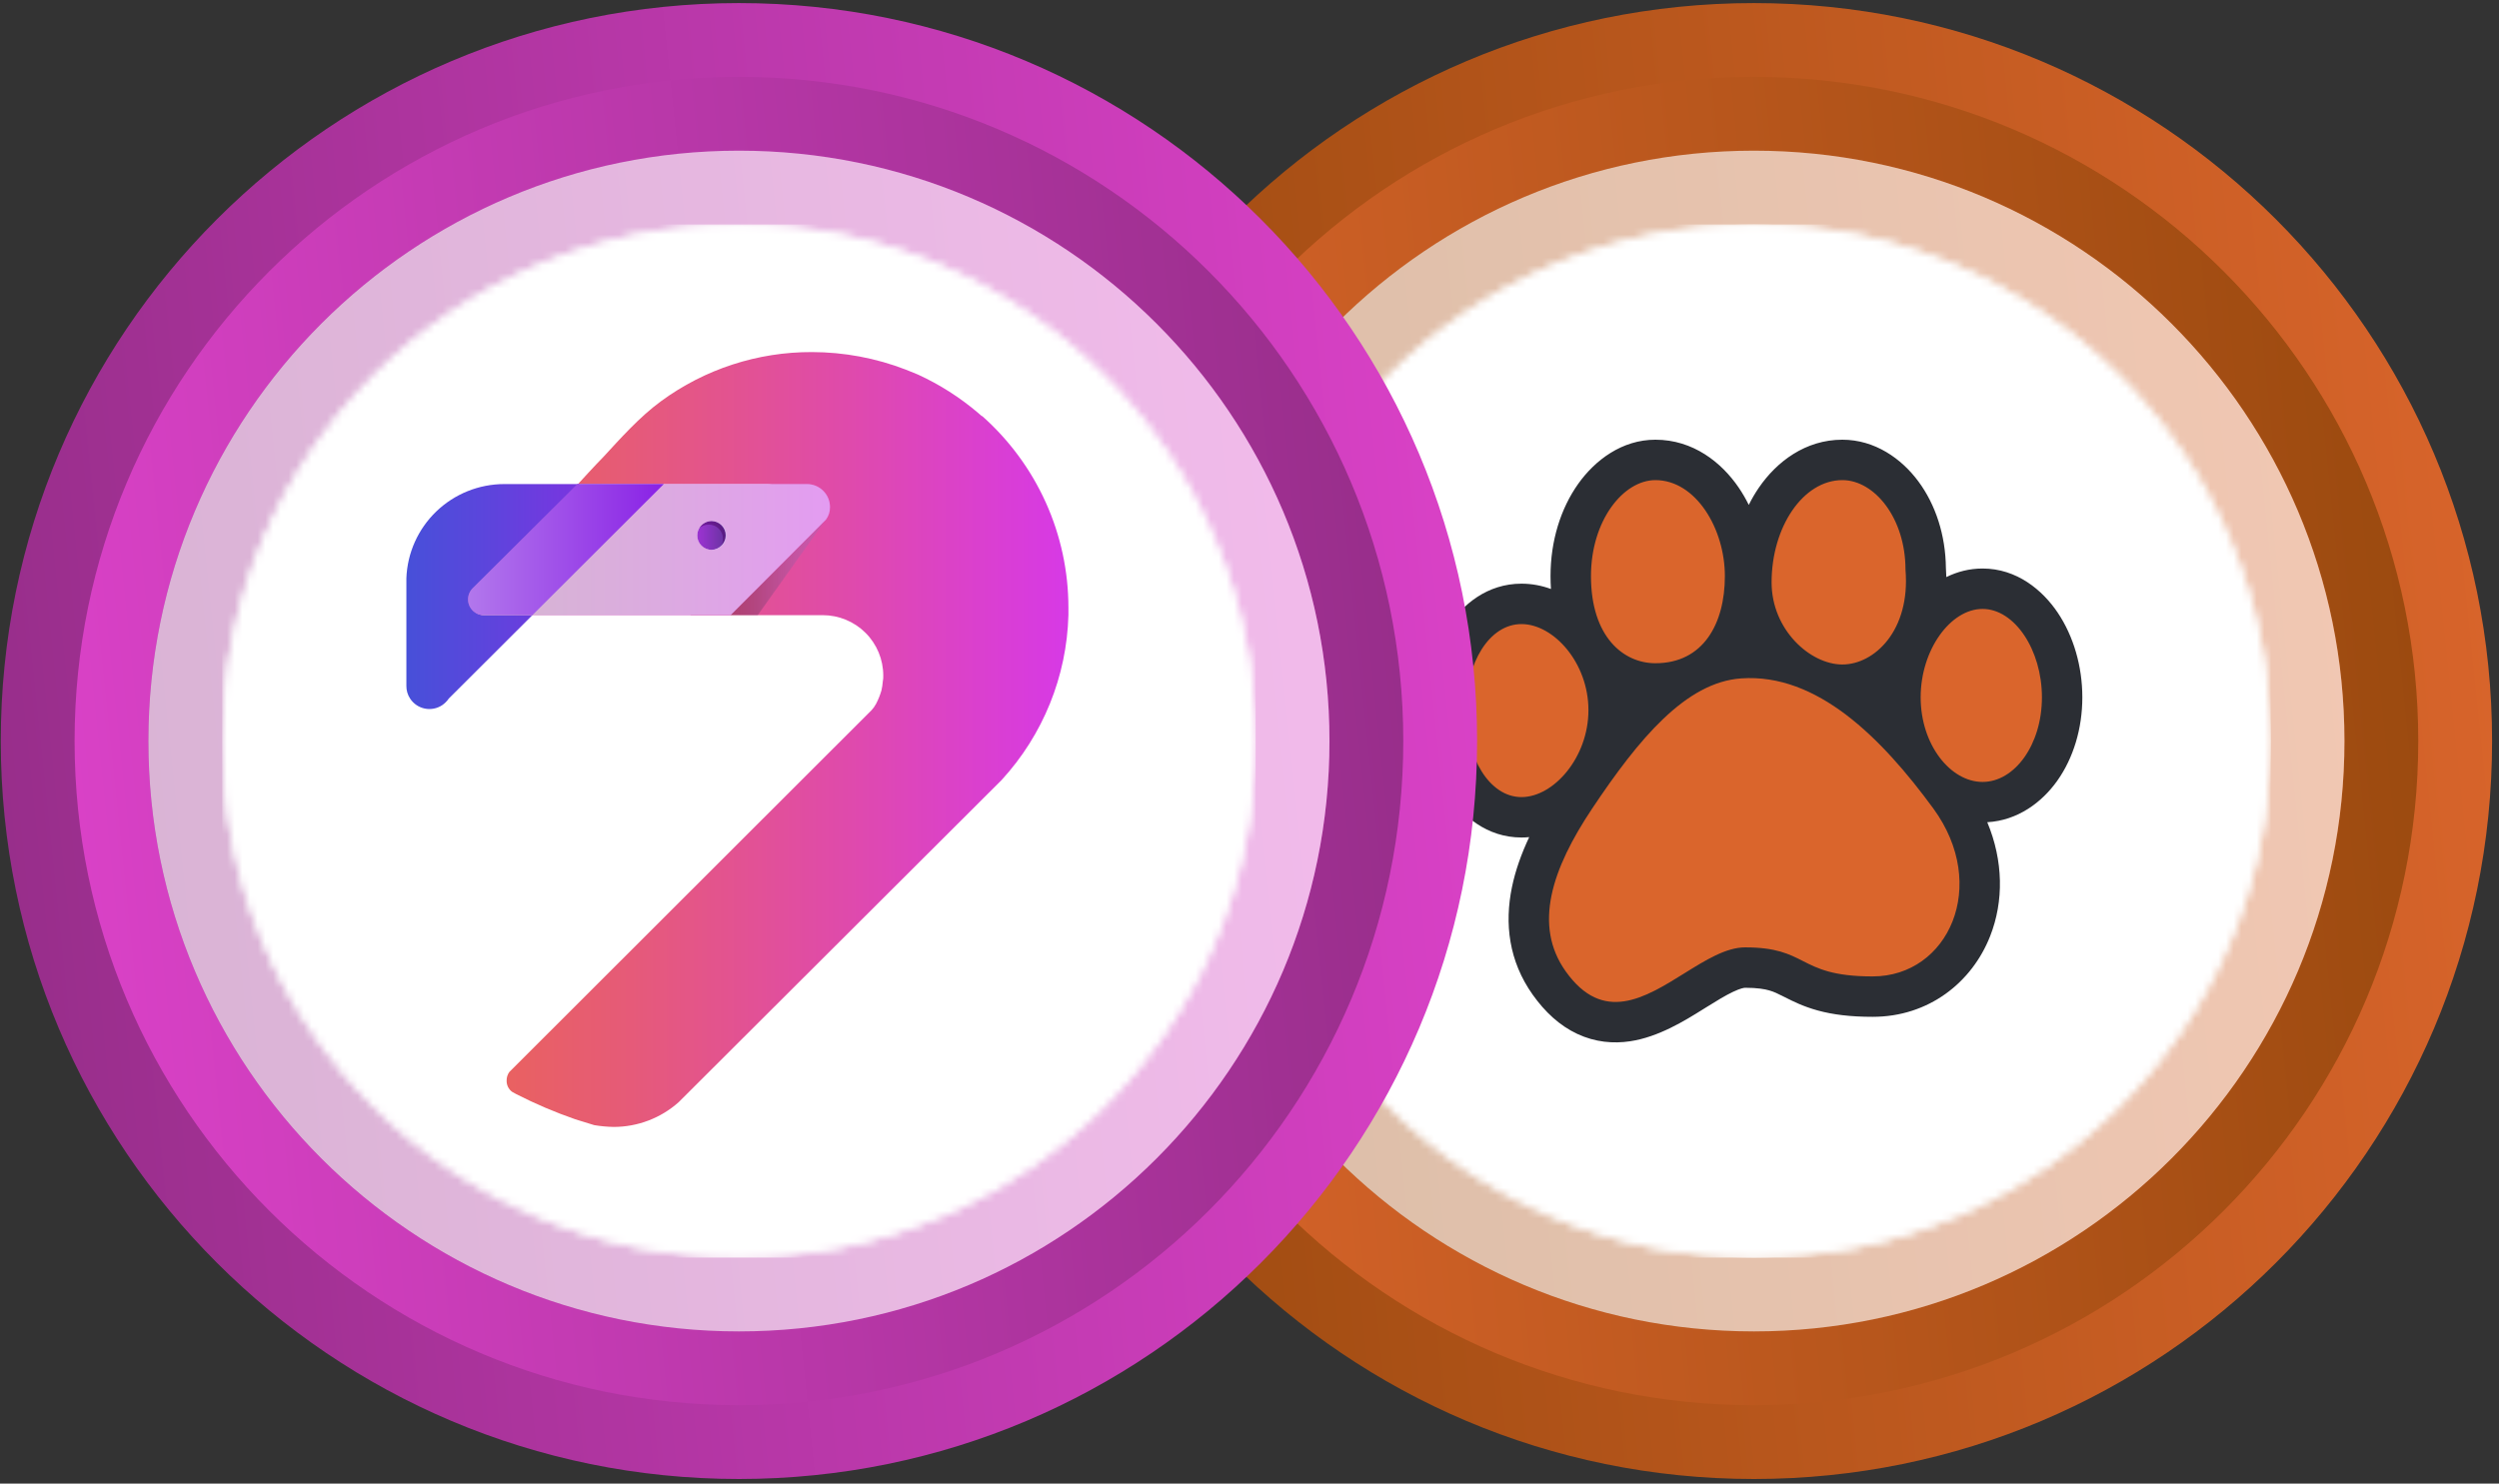 <svg width="325" height="193" viewBox="0 0 325 193" fill="none" xmlns="http://www.w3.org/2000/svg">
<rect x="0" y="0" width="325" height="193" fill="#333333" stroke="none"/>
<path d="M324.101 96.4C324.101 43.38 281.121 0.4 228.099 0.4C175.081 0.4 132.101 43.38 132.101 96.4C132.101 149.417 175.081 192.4 228.099 192.4C281.121 192.4 324.101 149.417 324.101 96.4Z" fill="url(#paint0_linear_863_121684)"/>
<path d="M141.701 96.4C141.701 144.118 180.385 182.8 228.103 182.8C275.82 182.8 314.501 144.118 314.501 96.4C314.501 48.681 275.82 10 228.102 10C180.385 10 141.701 48.681 141.701 96.4V96.4Z" fill="url(#paint1_linear_863_121684)"/>
<path d="M304.901 96.4C304.901 53.984 270.517 19.6 228.1 19.6C185.685 19.6 151.301 53.984 151.301 96.4C151.301 138.813 185.685 173.2 228.1 173.2C270.517 173.2 304.901 138.813 304.901 96.4Z" fill="url(#paint2_linear_863_121684)"/>
<path d="M304.901 96.4C304.901 53.984 270.517 19.6 228.1 19.6C185.685 19.6 151.301 53.984 151.301 96.4C151.301 138.813 185.685 173.2 228.1 173.2C270.517 173.2 304.901 138.813 304.901 96.4Z" fill="white" fill-opacity="0.64"/>
<mask id="mask0_863_121684" style="mask-type:alpha" maskUnits="userSpaceOnUse" x="160" y="29" width="136" height="135">
<path d="M295.3 96.4C295.3 59.288 265.212 29.2 228.099 29.2C190.988 29.2 160.9 59.288 160.9 96.4C160.9 133.512 190.988 163.6 228.099 163.6C265.212 163.6 295.3 133.512 295.3 96.4Z" fill="url(#paint3_linear_863_121684)"/>
<path d="M295.3 96.4C295.3 59.288 265.212 29.2 228.099 29.2C190.988 29.2 160.9 59.288 160.9 96.4C160.9 133.512 190.988 163.6 228.099 163.6C265.212 163.6 295.3 133.512 295.3 96.4Z" fill="white"/>
</mask>
<g mask="url(#mask0_863_121684)">
<g clip-path="url(#clip0_863_121684)">
<rect width="134.4" height="134.4" transform="translate(160.9 29.2)" fill="white"/>
<path d="M228.1 163.6C265.214 163.6 295.3 133.514 295.3 96.4C295.3 59.286 265.214 29.2 228.1 29.2C190.987 29.2 160.9 59.286 160.9 96.4C160.9 133.514 190.987 163.6 228.1 163.6Z" fill="white"/>
<path fill-rule="evenodd" clip-rule="evenodd" d="M201.704 76.62C201.668 76.071 201.65 75.511 201.65 74.942C201.65 70.336 202.986 66.131 205.243 62.948C207.429 59.866 210.939 57.2 215.286 57.2C220.209 57.2 223.899 60.169 226.119 63.425C226.605 64.138 227.043 64.894 227.431 65.681C227.825 64.89 228.267 64.135 228.755 63.425C231.063 60.063 234.801 57.2 239.599 57.2C243.823 57.2 247.293 59.652 249.5 62.64C251.717 65.642 253.026 69.592 253.069 73.902C253.098 74.295 253.116 74.686 253.124 75.072C254.527 74.38 256.106 73.957 257.834 73.957C262.294 73.957 265.648 76.767 267.628 79.725C269.664 82.765 270.812 86.675 270.812 90.713C270.812 94.765 269.654 98.61 267.544 101.577C265.555 104.374 262.411 106.736 258.449 106.96C260.549 111.986 260.604 117.253 258.824 121.777C256.445 127.825 250.81 132.276 243.542 132.276C240.626 132.276 238.358 131.985 236.421 131.456C234.515 130.936 233.131 130.234 232.151 129.736L232.085 129.703C231.184 129.246 230.714 129.019 230.098 128.842C229.501 128.671 228.567 128.497 226.949 128.497C226.847 128.497 226.385 128.547 225.363 129.035C224.352 129.517 223.248 130.197 221.806 131.095C221.694 131.164 221.578 131.237 221.459 131.311C219.161 132.746 215.704 134.906 211.996 135.457C209.833 135.78 207.471 135.595 205.127 134.497C202.832 133.422 200.93 131.649 199.337 129.408C196.213 125.014 195.656 120.131 196.632 115.409C197.085 113.215 197.87 111.037 198.875 108.901C198.545 108.932 198.211 108.948 197.872 108.948C193.386 108.948 190.122 106.154 188.235 103.135C186.337 100.098 185.387 96.263 185.387 92.379C185.387 88.493 186.338 84.674 188.253 81.654C190.167 78.634 193.437 75.928 197.872 75.928C199.221 75.928 200.506 76.181 201.704 76.62Z" fill="#2B2E34"/>
<path fill-rule="evenodd" clip-rule="evenodd" d="M215.288 86.278C221.531 86.278 224.323 81.112 224.323 74.943C224.323 68.773 220.545 62.457 215.288 62.457C211.114 62.457 206.91 67.714 206.91 74.943C206.91 82.828 211.114 86.278 215.288 86.278ZM206.579 92.38C206.579 98.549 202.046 103.692 197.872 103.692C193.699 103.692 190.644 98.549 190.644 92.38C190.644 86.21 193.699 81.185 197.872 81.185C202.046 81.185 206.579 86.21 206.579 92.38ZM243.543 127.019C238.415 127.019 236.399 125.996 234.466 125.015C232.683 124.11 230.97 123.241 226.951 123.241C224.478 123.241 221.795 124.911 219.03 126.632C213.895 129.827 208.481 133.197 203.623 126.362C199.369 120.377 201.816 113.042 207.073 105.17C213.107 96.135 219.23 88.748 226.458 88.249C236.315 87.569 244.694 95.971 251.429 105.17C258.765 115.191 253.4 127.019 243.543 127.019ZM247.814 74.121C248.471 82.007 243.774 86.442 239.601 86.442C235.427 86.442 230.4 81.933 230.4 75.764C230.4 68.536 234.508 62.457 239.601 62.457C243.774 62.457 247.814 67.386 247.814 74.121ZM257.835 101.72C262.009 101.72 265.557 96.883 265.557 90.714C265.557 84.544 262.009 79.214 257.835 79.214C253.662 79.214 249.786 84.544 249.786 90.714C249.786 96.883 253.662 101.72 257.835 101.72Z" fill="#DA652C"/>
</g>
</g>
<path d="M192.1 96.4C192.1 43.38 149.12 0.4 96.099 0.4C43.08 0.4 0.1 43.38 0.1 96.4C0.1 149.417 43.08 192.4 96.099 192.4C149.12 192.4 192.1 149.417 192.1 96.4Z" fill="url(#paint4_linear_863_121684)"/>
<path d="M9.7 96.4C9.7 144.118 48.384 182.8 96.102 182.8C143.82 182.8 182.5 144.118 182.5 96.4C182.5 48.681 143.82 10 96.102 10C48.384 10 9.7 48.681 9.7 96.4V96.4Z" fill="url(#paint5_linear_863_121684)"/>
<path d="M172.9 96.4C172.9 53.984 138.516 19.6 96.099 19.6C53.684 19.6 19.3 53.984 19.3 96.4C19.3 138.813 53.684 173.2 96.099 173.2C138.516 173.2 172.9 138.813 172.9 96.4Z" fill="url(#paint6_linear_863_121684)"/>
<path d="M172.9 96.4C172.9 53.984 138.516 19.6 96.099 19.6C53.684 19.6 19.3 53.984 19.3 96.4C19.3 138.813 53.684 173.2 96.099 173.2C138.516 173.2 172.9 138.813 172.9 96.4Z" fill="white" fill-opacity="0.64"/>
<mask id="mask1_863_121684" style="mask-type:alpha" maskUnits="userSpaceOnUse" x="28" y="29" width="136" height="135">
<path d="M163.3 96.4C163.3 59.288 133.212 29.2 96.099 29.2C58.988 29.2 28.9 59.288 28.9 96.4C28.9 133.512 58.988 163.6 96.099 163.6C133.212 163.6 163.3 133.512 163.3 96.4Z" fill="url(#paint7_linear_863_121684)"/>
<path d="M163.3 96.4C163.3 59.288 133.212 29.2 96.099 29.2C58.988 29.2 28.9 59.288 28.9 96.4C28.9 133.512 58.988 163.6 96.099 163.6C133.212 163.6 163.3 133.512 163.3 96.4Z" fill="white"/>
</mask>
<g mask="url(#mask1_863_121684)">
<rect width="134.4" height="134.4" transform="translate(28.9 29.2)" fill="white"/>
<path d="M78.281 71L77.635 71.645L62.835 86.413L58.371 90.867C58.136 91.213 57.837 91.512 57.49 91.746C56.827 92.181 56.017 92.335 55.239 92.175C54.462 92.014 53.78 91.552 53.344 90.891C53.015 90.398 52.843 89.818 52.85 89.226V75.22C52.972 71.929 54.368 68.813 56.745 66.529C59.122 64.245 62.295 62.969 65.595 62.971H78.281L74.581 66.722L70.293 71H78.281Z" fill="url(#paint8_linear_863_121684)"/>
<path d="M138.95 79.088V80.025C138.736 87.986 135.65 95.603 130.258 101.475L88.265 143.377C85.938 145.452 82.928 146.599 79.807 146.6C78.961 146.584 78.117 146.505 77.282 146.366L74.815 145.604C72.177 144.69 69.606 143.593 67.121 142.322L66.593 142.029C66.366 141.859 66.183 141.638 66.061 141.382C65.938 141.127 65.879 140.847 65.888 140.564C65.882 140.164 66.006 139.774 66.24 139.45L113.343 92.391C113.572 92.142 113.769 91.867 113.93 91.57C114.223 91.009 114.459 90.42 114.635 89.812C114.723 89.426 114.782 89.035 114.811 88.64C114.863 88.39 114.883 88.134 114.87 87.878C114.87 85.796 114.041 83.798 112.565 82.325C111.089 80.853 109.087 80.025 107 80.025H89.792L101.362 68.48C101.709 68.246 102.008 67.947 102.243 67.601C102.554 67.111 102.717 66.541 102.713 65.96C102.713 65.168 102.397 64.407 101.835 63.847C101.274 63.286 100.512 62.971 99.717 62.971H75.168C75.168 62.971 77.517 60.393 78.457 59.455C80.571 57.169 83.155 54.239 85.974 52.188C91.658 48.017 98.535 45.777 105.59 45.8C109.769 45.805 113.91 46.58 117.807 48.086L119.392 48.73C122.213 50.026 124.841 51.702 127.203 53.712L127.673 54.122H127.732C131.257 57.249 134.079 61.085 136.013 65.377C137.946 69.67 138.947 74.323 138.95 79.029V79.088Z" fill="url(#paint9_linear_863_121684)"/>
<path d="M104.944 62.971H75.344L61.542 76.743C61.275 77.017 61.096 77.364 61.026 77.739C60.956 78.115 61 78.502 61.15 78.853C61.301 79.204 61.553 79.503 61.873 79.712C62.194 79.92 62.569 80.029 62.952 80.025H95.019L107.411 67.601C107.767 67.129 107.953 66.551 107.94 65.96C107.94 65.168 107.624 64.407 107.062 63.847C106.501 63.286 105.739 62.971 104.944 62.971ZM92.611 71.528C92.107 71.528 91.623 71.332 91.261 70.982C90.899 70.632 90.688 70.155 90.673 69.652C90.681 69.3 90.782 68.956 90.966 68.656V68.656C91.116 68.419 91.316 68.219 91.554 68.07V68.07C91.851 67.878 92.198 67.776 92.552 67.777C93.05 67.769 93.532 67.959 93.89 68.306C94.248 68.652 94.453 69.126 94.461 69.623C94.469 70.12 94.278 70.6 93.931 70.958C93.584 71.315 93.109 71.52 92.611 71.528Z" fill="#E35CC7"/>
<path d="M79.161 62.971H75.109L61.483 76.509C61.189 76.796 60.989 77.164 60.907 77.566C60.825 77.968 60.866 78.385 61.024 78.763C61.182 79.142 61.45 79.464 61.794 79.689C62.137 79.914 62.54 80.031 62.951 80.025H69.235L86.326 62.971H79.161Z" fill="#8961D0"/>
<path d="M92.553 71.528C93.591 71.528 94.433 70.688 94.433 69.652C94.433 68.617 93.591 67.777 92.553 67.777C91.515 67.777 90.674 68.617 90.674 69.652C90.674 70.688 91.515 71.528 92.553 71.528Z" fill="#8961D0"/>
<path opacity="0.48" d="M92.553 71.528C93.591 71.528 94.433 70.688 94.433 69.652C94.433 68.617 93.591 67.777 92.553 67.777C91.515 67.777 90.674 68.617 90.674 69.652C90.674 70.688 91.515 71.528 92.553 71.528Z" fill="url(#paint10_linear_863_121684)"/>
<path opacity="0.48" d="M94.373 69.652C94.373 69.165 94.183 68.697 93.843 68.346C93.504 67.996 93.04 67.792 92.552 67.777C92.222 67.786 91.899 67.876 91.612 68.04C91.325 68.203 91.083 68.435 90.908 68.715C91.266 68.405 91.726 68.238 92.2 68.246C92.439 68.246 92.676 68.293 92.897 68.384C93.117 68.475 93.318 68.609 93.487 68.778C93.656 68.947 93.79 69.147 93.882 69.367C93.973 69.588 94.02 69.824 94.02 70.062V70.121C94.032 70.431 93.95 70.737 93.785 71C93.972 70.829 94.121 70.62 94.222 70.388C94.323 70.156 94.374 69.905 94.373 69.652V69.652Z" fill="#480061"/>
<path opacity="0.75" d="M104.945 62.971H75.344L61.601 76.743C61.338 77.014 61.159 77.355 61.087 77.725C61.016 78.095 61.054 78.478 61.198 78.826C61.341 79.175 61.584 79.474 61.895 79.687C62.207 79.9 62.574 80.018 62.952 80.025H95.019L107.411 67.601C107.767 67.129 107.953 66.551 107.94 65.96C107.94 65.168 107.624 64.407 107.063 63.847C106.501 63.286 105.739 62.971 104.945 62.971ZM92.552 71.528C92.305 71.528 92.061 71.479 91.833 71.385C91.605 71.291 91.398 71.153 91.223 70.978C91.049 70.804 90.91 70.597 90.816 70.37C90.722 70.142 90.673 69.899 90.673 69.652C90.681 69.3 90.782 68.956 90.966 68.656V68.656C91.116 68.419 91.316 68.219 91.554 68.07V68.07C91.851 67.878 92.198 67.776 92.552 67.777C93.04 67.792 93.504 67.996 93.843 68.347C94.183 68.697 94.373 69.165 94.373 69.652C94.361 70.136 94.166 70.597 93.829 70.944C93.492 71.292 93.036 71.5 92.552 71.528V71.528Z" fill="url(#paint11_linear_863_121684)"/>
<path d="M79.161 62.971H75.109L61.483 76.509C61.189 76.796 60.989 77.164 60.907 77.566C60.825 77.968 60.866 78.385 61.024 78.763C61.182 79.142 61.45 79.464 61.794 79.689C62.137 79.914 62.54 80.031 62.951 80.025H69.235L86.326 62.971H79.161Z" fill="url(#paint12_linear_863_121684)"/>
<path opacity="0.43" d="M98.542 80.025L107.176 67.894L95.019 80.025H98.542Z" fill="url(#paint13_linear_863_121684)"/>
</g>
<defs>
<linearGradient id="paint0_linear_863_121684" x1="324.101" y1="0.399" x2="114.448" y2="22.136" gradientUnits="userSpaceOnUse">
<stop stop-color="#DA652C"/>
<stop offset="1" stop-color="#99490E"/>
<stop offset="1" stop-color="#94451E"/>
</linearGradient>
<linearGradient id="paint1_linear_863_121684" x1="141.701" y1="182.801" x2="330.389" y2="163.238" gradientUnits="userSpaceOnUse">
<stop stop-color="#DA652C"/>
<stop offset="1" stop-color="#99490E"/>
<stop offset="1" stop-color="#94451E"/>
</linearGradient>
<linearGradient id="paint2_linear_863_121684" x1="304.901" y1="19.599" x2="137.179" y2="36.988" gradientUnits="userSpaceOnUse">
<stop stop-color="#DA652C"/>
<stop offset="1" stop-color="#99490E"/>
<stop offset="1" stop-color="#94451E"/>
</linearGradient>
<linearGradient id="paint3_linear_863_121684" x1="168.806" y1="44.023" x2="284.43" y2="147.788" gradientUnits="userSpaceOnUse">
<stop stop-color="#00E599"/>
<stop offset="1" stop-color="#00AF92"/>
</linearGradient>
<linearGradient id="paint4_linear_863_121684" x1="192.1" y1="0.399" x2="-17.553" y2="22.136" gradientUnits="userSpaceOnUse">
<stop stop-color="#DC42C9"/>
<stop offset="1" stop-color="#952D88"/>
</linearGradient>
<linearGradient id="paint5_linear_863_121684" x1="9.701" y1="182.801" x2="198.388" y2="163.238" gradientUnits="userSpaceOnUse">
<stop stop-color="#DC42C9"/>
<stop offset="1" stop-color="#952D88"/>
</linearGradient>
<linearGradient id="paint6_linear_863_121684" x1="172.9" y1="19.599" x2="5.178" y2="36.988" gradientUnits="userSpaceOnUse">
<stop stop-color="#DC42C9"/>
<stop offset="1" stop-color="#952D88"/>
</linearGradient>
<linearGradient id="paint7_linear_863_121684" x1="36.806" y1="44.023" x2="152.429" y2="147.788" gradientUnits="userSpaceOnUse">
<stop stop-color="#00E599"/>
<stop offset="1" stop-color="#00AF92"/>
</linearGradient>
<linearGradient id="paint8_linear_863_121684" x1="52.85" y1="77.605" x2="78.281" y2="77.605" gradientUnits="userSpaceOnUse">
<stop stop-color="#4750D9"/>
<stop offset="0.41" stop-color="#5C45DC"/>
<stop offset="1" stop-color="#8131E1"/>
</linearGradient>
<linearGradient id="paint9_linear_863_121684" x1="65.888" y1="96.2" x2="138.95" y2="96.2" gradientUnits="userSpaceOnUse">
<stop stop-color="#E96161"/>
<stop offset="0.2" stop-color="#E65B76"/>
<stop offset="0.61" stop-color="#DF4AAC"/>
<stop offset="1" stop-color="#D739E6"/>
</linearGradient>
<linearGradient id="paint10_linear_863_121684" x1="90.668" y1="69.652" x2="94.386" y2="69.652" gradientUnits="userSpaceOnUse">
<stop stop-color="#B100D3"/>
<stop offset="0.23" stop-color="#9C00C0"/>
<stop offset="0.69" stop-color="#67008E"/>
<stop offset="1" stop-color="#40006A"/>
</linearGradient>
<linearGradient id="paint11_linear_863_121684" x1="61.055" y1="71.498" x2="107.94" y2="71.498" gradientUnits="userSpaceOnUse">
<stop stop-color="#D0D7D3"/>
<stop offset="0.52" stop-color="#D9C5E8"/>
<stop offset="1" stop-color="#E3B1FF"/>
</linearGradient>
<linearGradient id="paint12_linear_863_121684" x1="60.901" y1="71.498" x2="86.32" y2="71.498" gradientUnits="userSpaceOnUse">
<stop stop-color="#B277EC"/>
<stop offset="0.77" stop-color="#9336E7"/>
<stop offset="1" stop-color="#8921E6"/>
</linearGradient>
<linearGradient id="paint13_linear_863_121684" x1="95.001" y1="73.96" x2="107.182" y2="73.96" gradientUnits="userSpaceOnUse">
<stop stop-opacity="0.5"/>
<stop offset="0.1" stop-color="#201322" stop-opacity="0.59"/>
<stop offset="0.25" stop-color="#4A2C4E" stop-opacity="0.72"/>
<stop offset="0.4" stop-color="#6D4173" stop-opacity="0.82"/>
<stop offset="0.55" stop-color="#885190" stop-opacity="0.9"/>
<stop offset="0.7" stop-color="#9B5DA4" stop-opacity="0.95"/>
<stop offset="0.85" stop-color="#A664B0" stop-opacity="0.99"/>
<stop offset="1" stop-color="#AA66B4"/>
</linearGradient>
<clipPath id="clip0_863_121684">
<rect width="134.4" height="134.4" fill="white" transform="translate(160.9 29.2)"/>
</clipPath>
</defs>
</svg>
